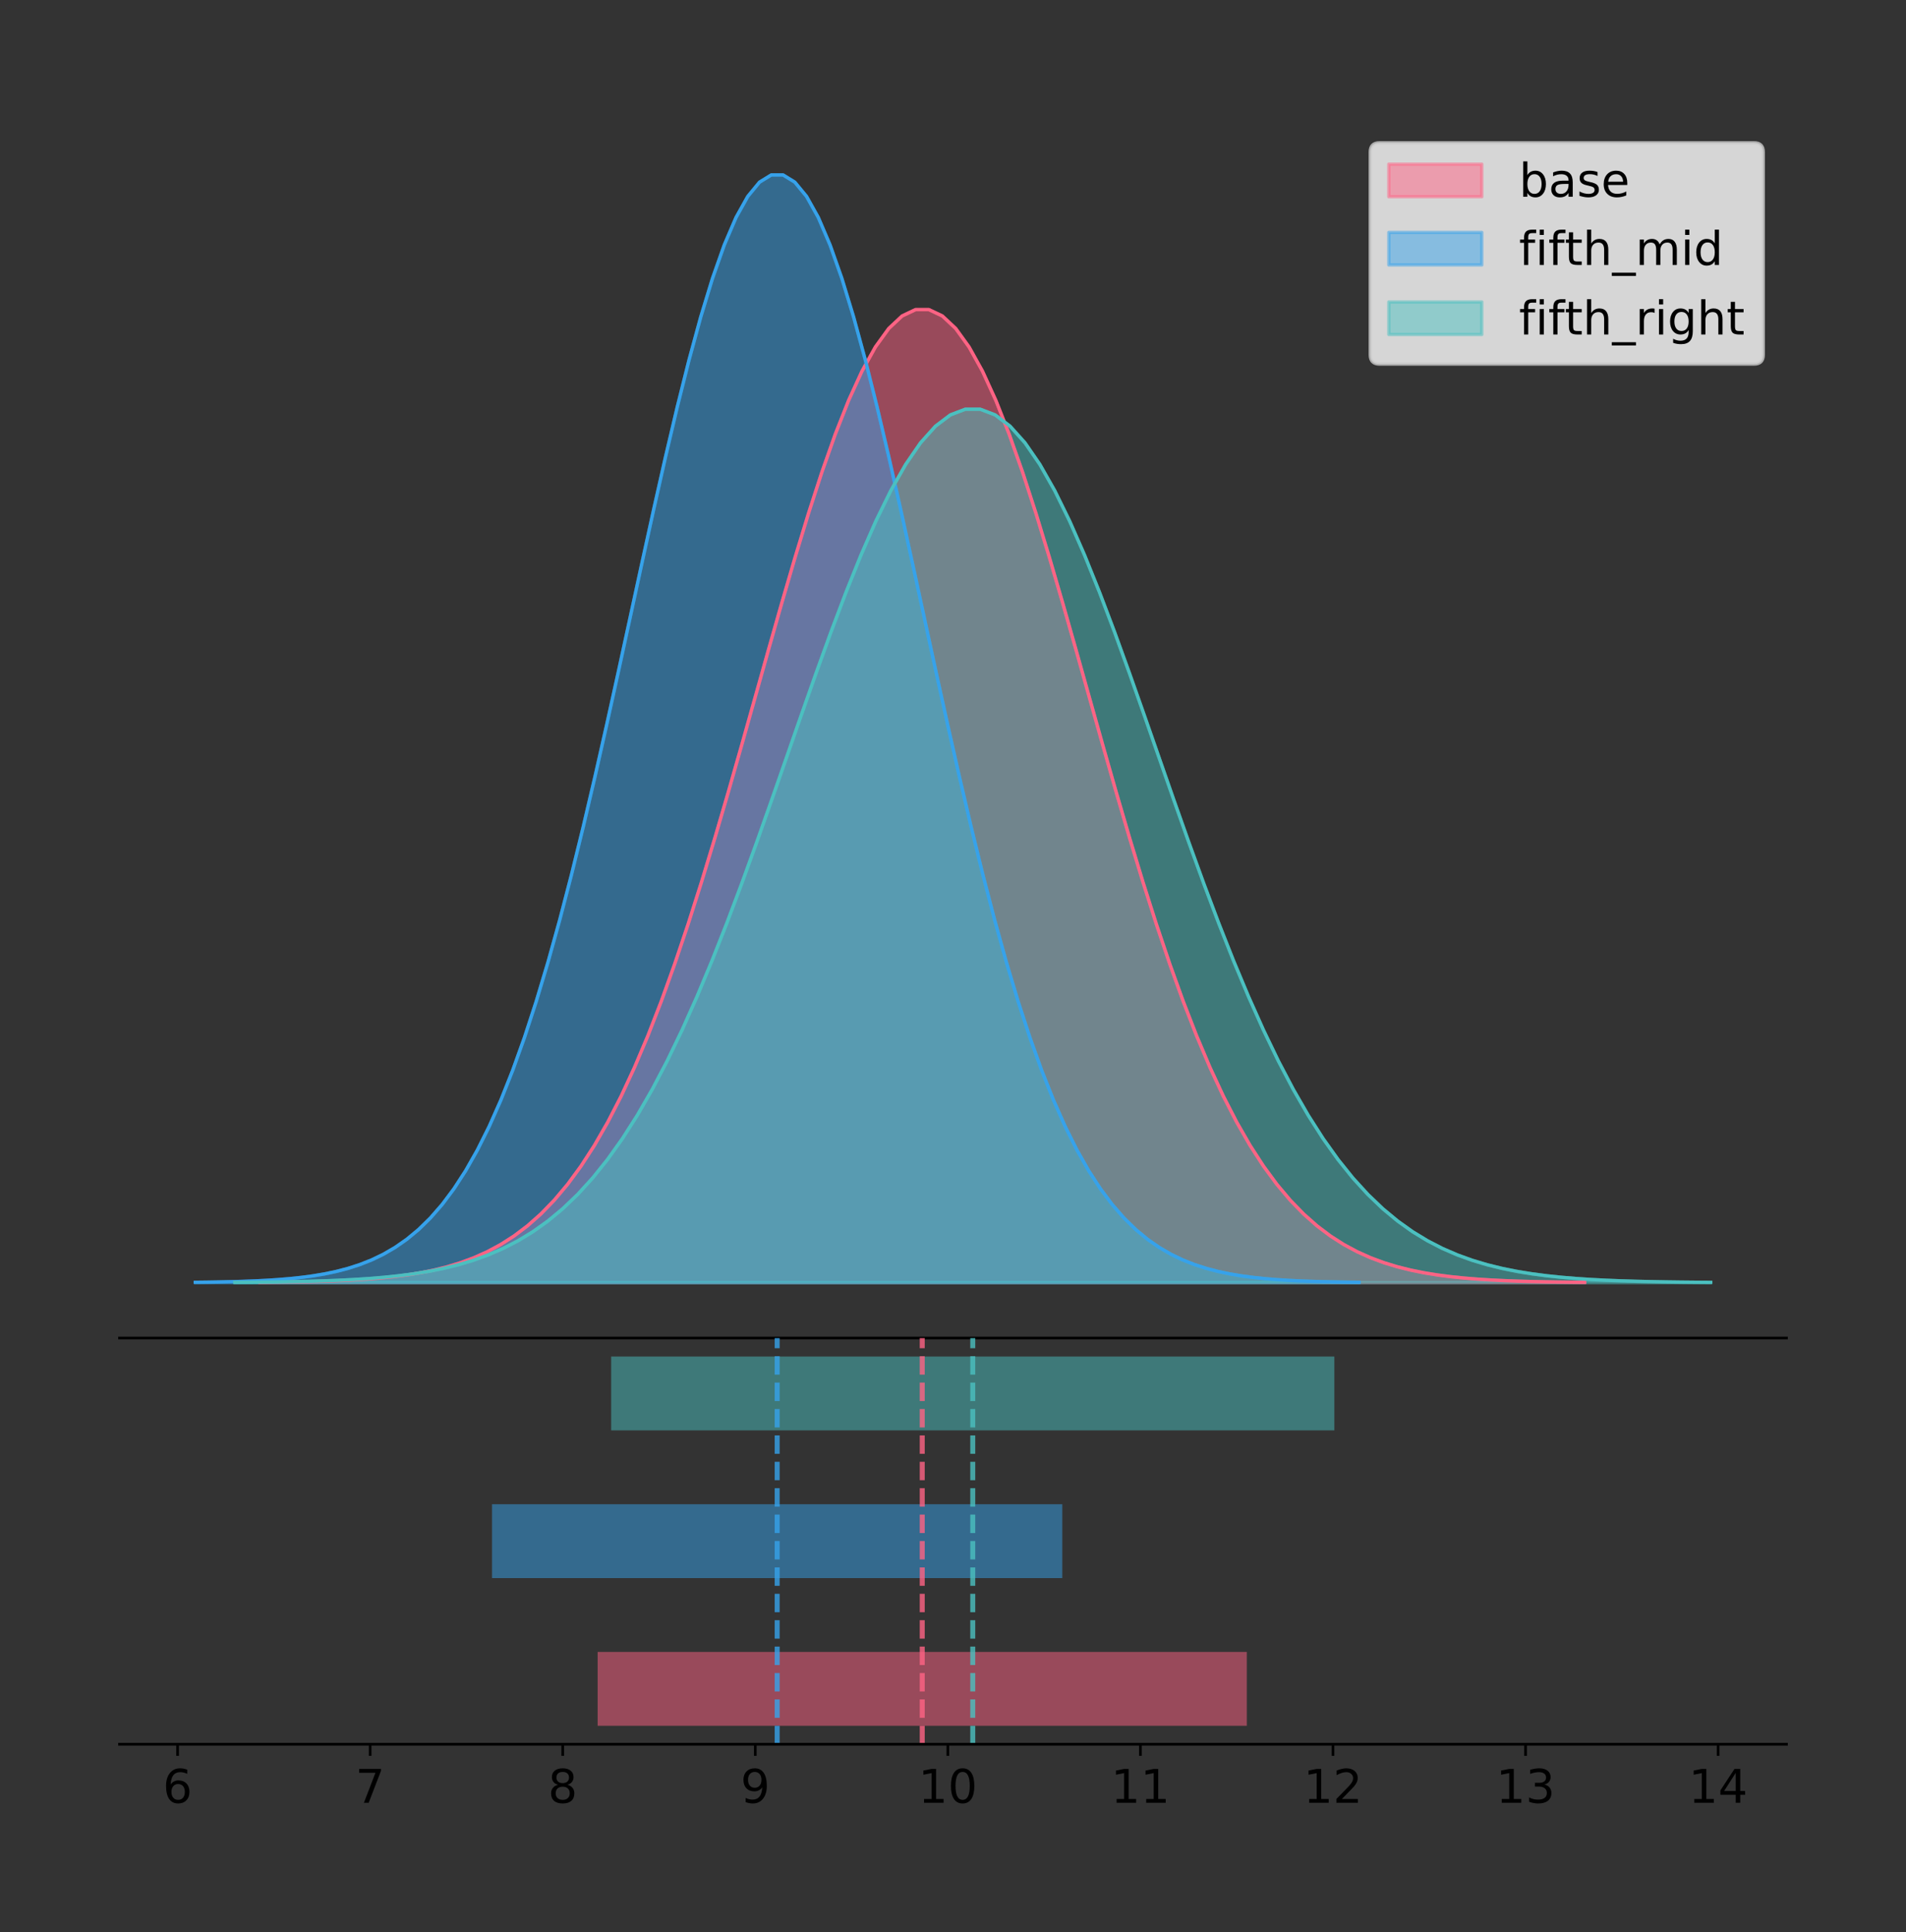 <?xml version="1.0" encoding="utf-8" standalone="no"?>
<!DOCTYPE svg PUBLIC "-//W3C//DTD SVG 1.1//EN"
  "http://www.w3.org/Graphics/SVG/1.1/DTD/svg11.dtd">
<!-- Created with matplotlib (https://matplotlib.org/) -->
<svg height="581.789pt" version="1.1" viewBox="0 0 574.2 581.789" width="574.2pt" xmlns="http://www.w3.org/2000/svg" xmlns:xlink="http://www.w3.org/1999/xlink">
 <rect x="0" y="0" width="574.2" height="581.789" fill="#333333" stroke="none"/>
 <defs>
  <style type="text/css">
*{stroke-linecap:butt;stroke-linejoin:round;}
  </style>
 </defs>
 <g id="figure_1">
  <g id="patch_1">
   <path d="M 0 581.789 
L 574.2 581.789 
L 574.2 0 
L 0 0 
z
" style="fill:none;"/>
  </g>
  <g id="axes_1">
   <g id="patch_2">
    <path d="M 36 402.93 
L 538.2 402.93 
L 538.2 36 
L 36 36 
z
" style="fill:none;"/>
   </g>
   <g id="PolyCollection_1">
    <defs>
     <path d="M 78.267 -195.538 
L 78.267 -195.636 
L 82.298 -195.673 
L 86.33 -195.723 
L 90.361 -195.79 
L 94.393 -195.878 
L 98.424 -195.994 
L 102.456 -196.146 
L 106.488 -196.344 
L 110.519 -196.598 
L 114.551 -196.923 
L 118.582 -197.336 
L 122.614 -197.858 
L 126.645 -198.511 
L 130.677 -199.324 
L 134.709 -200.327 
L 138.74 -201.557 
L 142.772 -203.053 
L 146.803 -204.86 
L 150.835 -207.027 
L 154.867 -209.605 
L 158.898 -212.649 
L 162.93 -216.216 
L 166.961 -220.365 
L 170.993 -225.151 
L 175.024 -230.631 
L 179.056 -236.854 
L 183.088 -243.864 
L 187.119 -251.696 
L 191.151 -260.371 
L 195.182 -269.9 
L 199.214 -280.275 
L 203.245 -291.468 
L 207.277 -303.433 
L 211.309 -316.1 
L 215.34 -329.378 
L 219.372 -343.151 
L 223.403 -357.282 
L 227.435 -371.612 
L 231.467 -385.964 
L 235.498 -400.145 
L 239.53 -413.952 
L 243.561 -427.172 
L 247.593 -439.594 
L 251.624 -451.009 
L 255.656 -461.217 
L 259.688 -470.035 
L 263.719 -477.299 
L 267.751 -482.873 
L 271.782 -486.65 
L 275.814 -488.557 
L 279.845 -488.557 
L 283.877 -486.65 
L 287.909 -482.873 
L 291.94 -477.299 
L 295.972 -470.035 
L 300.003 -461.217 
L 304.035 -451.009 
L 308.067 -439.594 
L 312.098 -427.172 
L 316.13 -413.952 
L 320.161 -400.145 
L 324.193 -385.964 
L 328.224 -371.612 
L 332.256 -357.282 
L 336.288 -343.151 
L 340.319 -329.378 
L 344.351 -316.1 
L 348.382 -303.433 
L 352.414 -291.468 
L 356.445 -280.275 
L 360.477 -269.9 
L 364.509 -260.371 
L 368.54 -251.696 
L 372.572 -243.864 
L 376.603 -236.854 
L 380.635 -230.631 
L 384.667 -225.151 
L 388.698 -220.365 
L 392.73 -216.216 
L 396.761 -212.649 
L 400.793 -209.605 
L 404.824 -207.027 
L 408.856 -204.86 
L 412.888 -203.053 
L 416.919 -201.557 
L 420.951 -200.327 
L 424.982 -199.324 
L 429.014 -198.511 
L 433.045 -197.858 
L 437.077 -197.336 
L 441.109 -196.923 
L 445.14 -196.598 
L 449.172 -196.344 
L 453.203 -196.146 
L 457.235 -195.994 
L 461.267 -195.878 
L 465.298 -195.79 
L 469.33 -195.723 
L 473.361 -195.673 
L 477.393 -195.636 
L 477.393 -195.538 
L 477.393 -195.538 
L 473.361 -195.538 
L 469.33 -195.538 
L 465.298 -195.538 
L 461.267 -195.538 
L 457.235 -195.538 
L 453.203 -195.538 
L 449.172 -195.538 
L 445.14 -195.538 
L 441.109 -195.538 
L 437.077 -195.538 
L 433.045 -195.538 
L 429.014 -195.538 
L 424.982 -195.538 
L 420.951 -195.538 
L 416.919 -195.538 
L 412.888 -195.538 
L 408.856 -195.538 
L 404.824 -195.538 
L 400.793 -195.538 
L 396.761 -195.538 
L 392.73 -195.538 
L 388.698 -195.538 
L 384.667 -195.538 
L 380.635 -195.538 
L 376.603 -195.538 
L 372.572 -195.538 
L 368.54 -195.538 
L 364.509 -195.538 
L 360.477 -195.538 
L 356.445 -195.538 
L 352.414 -195.538 
L 348.382 -195.538 
L 344.351 -195.538 
L 340.319 -195.538 
L 336.288 -195.538 
L 332.256 -195.538 
L 328.224 -195.538 
L 324.193 -195.538 
L 320.161 -195.538 
L 316.13 -195.538 
L 312.098 -195.538 
L 308.067 -195.538 
L 304.035 -195.538 
L 300.003 -195.538 
L 295.972 -195.538 
L 291.94 -195.538 
L 287.909 -195.538 
L 283.877 -195.538 
L 279.845 -195.538 
L 275.814 -195.538 
L 271.782 -195.538 
L 267.751 -195.538 
L 263.719 -195.538 
L 259.688 -195.538 
L 255.656 -195.538 
L 251.624 -195.538 
L 247.593 -195.538 
L 243.561 -195.538 
L 239.53 -195.538 
L 235.498 -195.538 
L 231.467 -195.538 
L 227.435 -195.538 
L 223.403 -195.538 
L 219.372 -195.538 
L 215.34 -195.538 
L 211.309 -195.538 
L 207.277 -195.538 
L 203.245 -195.538 
L 199.214 -195.538 
L 195.182 -195.538 
L 191.151 -195.538 
L 187.119 -195.538 
L 183.088 -195.538 
L 179.056 -195.538 
L 175.024 -195.538 
L 170.993 -195.538 
L 166.961 -195.538 
L 162.93 -195.538 
L 158.898 -195.538 
L 154.867 -195.538 
L 150.835 -195.538 
L 146.803 -195.538 
L 142.772 -195.538 
L 138.74 -195.538 
L 134.709 -195.538 
L 130.677 -195.538 
L 126.645 -195.538 
L 122.614 -195.538 
L 118.582 -195.538 
L 114.551 -195.538 
L 110.519 -195.538 
L 106.488 -195.538 
L 102.456 -195.538 
L 98.424 -195.538 
L 94.393 -195.538 
L 90.361 -195.538 
L 86.33 -195.538 
L 82.298 -195.538 
L 78.267 -195.538 
z
" id="ma8770bd5bf" style="stroke:#ff6384;stroke-opacity:0.5;"/>
    </defs>
    <g clip-path="url(#pe0ed59fdf3)">
     <use style="fill:#ff6384;fill-opacity:0.5;stroke:#ff6384;stroke-opacity:0.5;" x="0" xlink:href="#ma8770bd5bf" y="581.789"/>
    </g>
   </g>
   <g id="PolyCollection_2">
    <defs>
     <path d="M 58.827 -195.538 
L 58.827 -195.65 
L 62.369 -195.692 
L 65.91 -195.749 
L 69.452 -195.825 
L 72.993 -195.925 
L 76.535 -196.058 
L 80.076 -196.23 
L 83.617 -196.455 
L 87.159 -196.744 
L 90.7 -197.115 
L 94.242 -197.585 
L 97.783 -198.179 
L 101.325 -198.923 
L 104.866 -199.848 
L 108.408 -200.99 
L 111.949 -202.39 
L 115.49 -204.093 
L 119.032 -206.151 
L 122.573 -208.617 
L 126.115 -211.552 
L 129.656 -215.017 
L 133.198 -219.078 
L 136.739 -223.801 
L 140.281 -229.25 
L 143.822 -235.488 
L 147.363 -242.572 
L 150.905 -250.552 
L 154.446 -259.468 
L 157.988 -269.344 
L 161.529 -280.192 
L 165.071 -292.002 
L 168.612 -304.744 
L 172.154 -318.365 
L 175.695 -332.786 
L 179.236 -347.901 
L 182.778 -363.58 
L 186.319 -379.667 
L 189.861 -395.98 
L 193.402 -412.318 
L 196.944 -428.462 
L 200.485 -444.18 
L 204.027 -459.23 
L 207.568 -473.372 
L 211.109 -486.366 
L 214.651 -497.987 
L 218.192 -508.025 
L 221.734 -516.294 
L 225.275 -522.64 
L 228.817 -526.94 
L 232.358 -529.111 
L 235.9 -529.111 
L 239.441 -526.94 
L 242.982 -522.64 
L 246.524 -516.294 
L 250.065 -508.025 
L 253.607 -497.987 
L 257.148 -486.366 
L 260.69 -473.372 
L 264.231 -459.23 
L 267.773 -444.18 
L 271.314 -428.462 
L 274.855 -412.318 
L 278.397 -395.98 
L 281.938 -379.667 
L 285.48 -363.58 
L 289.021 -347.901 
L 292.563 -332.786 
L 296.104 -318.365 
L 299.646 -304.744 
L 303.187 -292.002 
L 306.728 -280.192 
L 310.27 -269.344 
L 313.811 -259.468 
L 317.353 -250.552 
L 320.894 -242.572 
L 324.436 -235.488 
L 327.977 -229.25 
L 331.519 -223.801 
L 335.06 -219.078 
L 338.602 -215.017 
L 342.143 -211.552 
L 345.684 -208.617 
L 349.226 -206.151 
L 352.767 -204.093 
L 356.309 -202.39 
L 359.85 -200.99 
L 363.392 -199.848 
L 366.933 -198.923 
L 370.475 -198.179 
L 374.016 -197.585 
L 377.557 -197.115 
L 381.099 -196.744 
L 384.64 -196.455 
L 388.182 -196.23 
L 391.723 -196.058 
L 395.265 -195.925 
L 398.806 -195.825 
L 402.348 -195.749 
L 405.889 -195.692 
L 409.43 -195.65 
L 409.43 -195.538 
L 409.43 -195.538 
L 405.889 -195.538 
L 402.348 -195.538 
L 398.806 -195.538 
L 395.265 -195.538 
L 391.723 -195.538 
L 388.182 -195.538 
L 384.64 -195.538 
L 381.099 -195.538 
L 377.557 -195.538 
L 374.016 -195.538 
L 370.475 -195.538 
L 366.933 -195.538 
L 363.392 -195.538 
L 359.85 -195.538 
L 356.309 -195.538 
L 352.767 -195.538 
L 349.226 -195.538 
L 345.684 -195.538 
L 342.143 -195.538 
L 338.602 -195.538 
L 335.06 -195.538 
L 331.519 -195.538 
L 327.977 -195.538 
L 324.436 -195.538 
L 320.894 -195.538 
L 317.353 -195.538 
L 313.811 -195.538 
L 310.27 -195.538 
L 306.728 -195.538 
L 303.187 -195.538 
L 299.646 -195.538 
L 296.104 -195.538 
L 292.563 -195.538 
L 289.021 -195.538 
L 285.48 -195.538 
L 281.938 -195.538 
L 278.397 -195.538 
L 274.855 -195.538 
L 271.314 -195.538 
L 267.773 -195.538 
L 264.231 -195.538 
L 260.69 -195.538 
L 257.148 -195.538 
L 253.607 -195.538 
L 250.065 -195.538 
L 246.524 -195.538 
L 242.982 -195.538 
L 239.441 -195.538 
L 235.9 -195.538 
L 232.358 -195.538 
L 228.817 -195.538 
L 225.275 -195.538 
L 221.734 -195.538 
L 218.192 -195.538 
L 214.651 -195.538 
L 211.109 -195.538 
L 207.568 -195.538 
L 204.027 -195.538 
L 200.485 -195.538 
L 196.944 -195.538 
L 193.402 -195.538 
L 189.861 -195.538 
L 186.319 -195.538 
L 182.778 -195.538 
L 179.236 -195.538 
L 175.695 -195.538 
L 172.154 -195.538 
L 168.612 -195.538 
L 165.071 -195.538 
L 161.529 -195.538 
L 157.988 -195.538 
L 154.446 -195.538 
L 150.905 -195.538 
L 147.363 -195.538 
L 143.822 -195.538 
L 140.281 -195.538 
L 136.739 -195.538 
L 133.198 -195.538 
L 129.656 -195.538 
L 126.115 -195.538 
L 122.573 -195.538 
L 119.032 -195.538 
L 115.49 -195.538 
L 111.949 -195.538 
L 108.408 -195.538 
L 104.866 -195.538 
L 101.325 -195.538 
L 97.783 -195.538 
L 94.242 -195.538 
L 90.7 -195.538 
L 87.159 -195.538 
L 83.617 -195.538 
L 80.076 -195.538 
L 76.535 -195.538 
L 72.993 -195.538 
L 69.452 -195.538 
L 65.91 -195.538 
L 62.369 -195.538 
L 58.827 -195.538 
z
" id="m919668b9e2" style="stroke:#36a2eb;stroke-opacity:0.5;"/>
    </defs>
    <g clip-path="url(#pe0ed59fdf3)">
     <use style="fill:#36a2eb;fill-opacity:0.5;stroke:#36a2eb;stroke-opacity:0.5;" x="0" xlink:href="#m919668b9e2" y="581.789"/>
    </g>
   </g>
   <g id="PolyCollection_3">
    <defs>
     <path d="M 70.732 -195.538 
L 70.732 -195.626 
L 75.223 -195.66 
L 79.714 -195.704 
L 84.206 -195.764 
L 88.697 -195.843 
L 93.188 -195.948 
L 97.68 -196.084 
L 102.171 -196.261 
L 106.662 -196.489 
L 111.154 -196.781 
L 115.645 -197.152 
L 120.136 -197.62 
L 124.628 -198.207 
L 129.119 -198.936 
L 133.61 -199.837 
L 138.102 -200.941 
L 142.593 -202.284 
L 147.084 -203.906 
L 151.575 -205.851 
L 156.067 -208.165 
L 160.558 -210.897 
L 165.049 -214.1 
L 169.541 -217.823 
L 174.032 -222.12 
L 178.523 -227.039 
L 183.015 -232.625 
L 187.506 -238.917 
L 191.997 -245.947 
L 196.489 -253.735 
L 200.98 -262.288 
L 205.471 -271.601 
L 209.963 -281.648 
L 214.454 -292.388 
L 218.945 -303.759 
L 223.437 -315.678 
L 227.928 -328.041 
L 232.419 -340.725 
L 236.911 -353.588 
L 241.402 -366.471 
L 245.893 -379.201 
L 250.385 -391.594 
L 254.876 -403.462 
L 259.367 -414.612 
L 263.859 -424.858 
L 268.35 -434.021 
L 272.841 -441.936 
L 277.333 -448.457 
L 281.824 -453.46 
L 286.315 -456.851 
L 290.807 -458.563 
L 295.298 -458.563 
L 299.789 -456.851 
L 304.281 -453.46 
L 308.772 -448.457 
L 313.263 -441.936 
L 317.754 -434.021 
L 322.246 -424.858 
L 326.737 -414.612 
L 331.228 -403.462 
L 335.72 -391.594 
L 340.211 -379.201 
L 344.702 -366.471 
L 349.194 -353.588 
L 353.685 -340.725 
L 358.176 -328.041 
L 362.668 -315.678 
L 367.159 -303.759 
L 371.65 -292.388 
L 376.142 -281.648 
L 380.633 -271.601 
L 385.124 -262.288 
L 389.616 -253.735 
L 394.107 -245.947 
L 398.598 -238.917 
L 403.09 -232.625 
L 407.581 -227.039 
L 412.072 -222.12 
L 416.564 -217.823 
L 421.055 -214.1 
L 425.546 -210.897 
L 430.038 -208.165 
L 434.529 -205.851 
L 439.02 -203.906 
L 443.512 -202.284 
L 448.003 -200.941 
L 452.494 -199.837 
L 456.986 -198.936 
L 461.477 -198.207 
L 465.968 -197.62 
L 470.459 -197.152 
L 474.951 -196.781 
L 479.442 -196.489 
L 483.933 -196.261 
L 488.425 -196.084 
L 492.916 -195.948 
L 497.407 -195.843 
L 501.899 -195.764 
L 506.39 -195.704 
L 510.881 -195.66 
L 515.373 -195.626 
L 515.373 -195.538 
L 515.373 -195.538 
L 510.881 -195.538 
L 506.39 -195.538 
L 501.899 -195.538 
L 497.407 -195.538 
L 492.916 -195.538 
L 488.425 -195.538 
L 483.933 -195.538 
L 479.442 -195.538 
L 474.951 -195.538 
L 470.459 -195.538 
L 465.968 -195.538 
L 461.477 -195.538 
L 456.986 -195.538 
L 452.494 -195.538 
L 448.003 -195.538 
L 443.512 -195.538 
L 439.02 -195.538 
L 434.529 -195.538 
L 430.038 -195.538 
L 425.546 -195.538 
L 421.055 -195.538 
L 416.564 -195.538 
L 412.072 -195.538 
L 407.581 -195.538 
L 403.09 -195.538 
L 398.598 -195.538 
L 394.107 -195.538 
L 389.616 -195.538 
L 385.124 -195.538 
L 380.633 -195.538 
L 376.142 -195.538 
L 371.65 -195.538 
L 367.159 -195.538 
L 362.668 -195.538 
L 358.176 -195.538 
L 353.685 -195.538 
L 349.194 -195.538 
L 344.702 -195.538 
L 340.211 -195.538 
L 335.72 -195.538 
L 331.228 -195.538 
L 326.737 -195.538 
L 322.246 -195.538 
L 317.754 -195.538 
L 313.263 -195.538 
L 308.772 -195.538 
L 304.281 -195.538 
L 299.789 -195.538 
L 295.298 -195.538 
L 290.807 -195.538 
L 286.315 -195.538 
L 281.824 -195.538 
L 277.333 -195.538 
L 272.841 -195.538 
L 268.35 -195.538 
L 263.859 -195.538 
L 259.367 -195.538 
L 254.876 -195.538 
L 250.385 -195.538 
L 245.893 -195.538 
L 241.402 -195.538 
L 236.911 -195.538 
L 232.419 -195.538 
L 227.928 -195.538 
L 223.437 -195.538 
L 218.945 -195.538 
L 214.454 -195.538 
L 209.963 -195.538 
L 205.471 -195.538 
L 200.98 -195.538 
L 196.489 -195.538 
L 191.997 -195.538 
L 187.506 -195.538 
L 183.015 -195.538 
L 178.523 -195.538 
L 174.032 -195.538 
L 169.541 -195.538 
L 165.049 -195.538 
L 160.558 -195.538 
L 156.067 -195.538 
L 151.575 -195.538 
L 147.084 -195.538 
L 142.593 -195.538 
L 138.102 -195.538 
L 133.61 -195.538 
L 129.119 -195.538 
L 124.628 -195.538 
L 120.136 -195.538 
L 115.645 -195.538 
L 111.154 -195.538 
L 106.662 -195.538 
L 102.171 -195.538 
L 97.68 -195.538 
L 93.188 -195.538 
L 88.697 -195.538 
L 84.206 -195.538 
L 79.714 -195.538 
L 75.223 -195.538 
L 70.732 -195.538 
z
" id="m4f52a2ada3" style="stroke:#4bc0c0;stroke-opacity:0.5;"/>
    </defs>
    <g clip-path="url(#pe0ed59fdf3)">
     <use style="fill:#4bc0c0;fill-opacity:0.5;stroke:#4bc0c0;stroke-opacity:0.5;" x="0" xlink:href="#m4f52a2ada3" y="581.789"/>
    </g>
   </g>
   <g id="line2d_1">
    <path clip-path="url(#pe0ed59fdf3)" d="M 78.267 386.153 
L 82.298 386.116 
L 86.33 386.066 
L 90.361 385.999 
L 94.393 385.911 
L 98.424 385.795 
L 102.456 385.643 
L 106.488 385.446 
L 110.519 385.192 
L 114.551 384.866 
L 118.582 384.453 
L 122.614 383.931 
L 126.645 383.278 
L 130.677 382.465 
L 134.709 381.462 
L 138.74 380.232 
L 142.772 378.736 
L 146.803 376.929 
L 150.835 374.762 
L 154.867 372.185 
L 158.898 369.141 
L 162.93 365.573 
L 166.961 361.425 
L 170.993 356.638 
L 175.024 351.158 
L 179.056 344.935 
L 183.088 337.925 
L 187.119 330.094 
L 191.151 321.418 
L 195.182 311.889 
L 199.214 301.515 
L 203.245 290.322 
L 207.277 278.357 
L 211.309 265.689 
L 215.34 252.411 
L 219.372 238.638 
L 223.403 224.508 
L 227.435 210.178 
L 231.467 195.826 
L 235.498 181.644 
L 239.53 167.838 
L 243.561 154.617 
L 247.593 142.195 
L 251.624 130.78 
L 255.656 120.572 
L 259.688 111.755 
L 263.719 104.491 
L 267.751 98.917 
L 271.782 95.139 
L 275.814 93.232 
L 279.845 93.232 
L 283.877 95.139 
L 287.909 98.917 
L 291.94 104.491 
L 295.972 111.755 
L 300.003 120.572 
L 304.035 130.78 
L 308.067 142.195 
L 312.098 154.617 
L 316.13 167.838 
L 320.161 181.644 
L 324.193 195.826 
L 328.224 210.178 
L 332.256 224.508 
L 336.288 238.638 
L 340.319 252.411 
L 344.351 265.689 
L 348.382 278.357 
L 352.414 290.322 
L 356.445 301.515 
L 360.477 311.889 
L 364.509 321.418 
L 368.54 330.094 
L 372.572 337.925 
L 376.603 344.935 
L 380.635 351.158 
L 384.667 356.638 
L 388.698 361.425 
L 392.73 365.573 
L 396.761 369.141 
L 400.793 372.185 
L 404.824 374.762 
L 408.856 376.929 
L 412.888 378.736 
L 416.919 380.232 
L 420.951 381.462 
L 424.982 382.465 
L 429.014 383.278 
L 433.045 383.931 
L 437.077 384.453 
L 441.109 384.866 
L 445.14 385.192 
L 449.172 385.446 
L 453.203 385.643 
L 457.235 385.795 
L 461.267 385.911 
L 465.298 385.999 
L 469.33 386.066 
L 473.361 386.116 
L 477.393 386.153 
" style="fill:none;stroke:#ff6384;stroke-linecap:square;"/>
   </g>
   <g id="line2d_2">
    <path clip-path="url(#pe0ed59fdf3)" d="M 58.827 386.139 
L 62.369 386.097 
L 65.91 386.04 
L 69.452 385.965 
L 72.993 385.864 
L 76.535 385.732 
L 80.076 385.559 
L 83.617 385.334 
L 87.159 385.045 
L 90.7 384.675 
L 94.242 384.204 
L 97.783 383.61 
L 101.325 382.867 
L 104.866 381.941 
L 108.408 380.799 
L 111.949 379.399 
L 115.49 377.696 
L 119.032 375.639 
L 122.573 373.172 
L 126.115 370.238 
L 129.656 366.772 
L 133.198 362.711 
L 136.739 357.989 
L 140.281 352.539 
L 143.822 346.301 
L 147.363 339.217 
L 150.905 331.237 
L 154.446 322.322 
L 157.988 312.445 
L 161.529 301.597 
L 165.071 289.787 
L 168.612 277.045 
L 172.154 263.424 
L 175.695 249.004 
L 179.236 233.888 
L 182.778 218.209 
L 186.319 202.123 
L 189.861 185.809 
L 193.402 169.471 
L 196.944 153.327 
L 200.485 137.61 
L 204.027 122.559 
L 207.568 108.418 
L 211.109 95.423 
L 214.651 83.803 
L 218.192 73.765 
L 221.734 65.495 
L 225.275 59.15 
L 228.817 54.85 
L 232.358 52.679 
L 235.9 52.679 
L 239.441 54.85 
L 242.982 59.15 
L 246.524 65.495 
L 250.065 73.765 
L 253.607 83.803 
L 257.148 95.423 
L 260.69 108.418 
L 264.231 122.559 
L 267.773 137.61 
L 271.314 153.327 
L 274.855 169.471 
L 278.397 185.809 
L 281.938 202.123 
L 285.48 218.209 
L 289.021 233.888 
L 292.563 249.004 
L 296.104 263.424 
L 299.646 277.045 
L 303.187 289.787 
L 306.728 301.597 
L 310.27 312.445 
L 313.811 322.322 
L 317.353 331.237 
L 320.894 339.217 
L 324.436 346.301 
L 327.977 352.539 
L 331.519 357.989 
L 335.06 362.711 
L 338.602 366.772 
L 342.143 370.238 
L 345.684 373.172 
L 349.226 375.639 
L 352.767 377.696 
L 356.309 379.399 
L 359.85 380.799 
L 363.392 381.941 
L 366.933 382.867 
L 370.475 383.61 
L 374.016 384.204 
L 377.557 384.675 
L 381.099 385.045 
L 384.64 385.334 
L 388.182 385.559 
L 391.723 385.732 
L 395.265 385.864 
L 398.806 385.965 
L 402.348 386.04 
L 405.889 386.097 
L 409.43 386.139 
" style="fill:none;stroke:#36a2eb;stroke-linecap:square;"/>
   </g>
   <g id="line2d_3">
    <path clip-path="url(#pe0ed59fdf3)" d="M 70.732 386.163 
L 75.223 386.13 
L 79.714 386.085 
L 84.206 386.025 
L 88.697 385.946 
L 93.188 385.842 
L 97.68 385.705 
L 102.171 385.528 
L 106.662 385.3 
L 111.154 385.008 
L 115.645 384.637 
L 120.136 384.169 
L 124.628 383.582 
L 129.119 382.853 
L 133.61 381.952 
L 138.102 380.848 
L 142.593 379.505 
L 147.084 377.883 
L 151.575 375.938 
L 156.067 373.625 
L 160.558 370.892 
L 165.049 367.69 
L 169.541 363.966 
L 174.032 359.669 
L 178.523 354.75 
L 183.015 349.164 
L 187.506 342.872 
L 191.997 335.842 
L 196.489 328.055 
L 200.98 319.501 
L 205.471 310.189 
L 209.963 300.141 
L 214.454 289.401 
L 218.945 278.03 
L 223.437 266.112 
L 227.928 253.749 
L 232.419 241.064 
L 236.911 228.201 
L 241.402 215.318 
L 245.893 202.589 
L 250.385 190.195 
L 254.876 178.328 
L 259.367 167.177 
L 263.859 156.931 
L 268.35 147.768 
L 272.841 139.853 
L 277.333 133.332 
L 281.824 128.329 
L 286.315 124.938 
L 290.807 123.227 
L 295.298 123.227 
L 299.789 124.938 
L 304.281 128.329 
L 308.772 133.332 
L 313.263 139.853 
L 317.754 147.768 
L 322.246 156.931 
L 326.737 167.177 
L 331.228 178.328 
L 335.72 190.195 
L 340.211 202.589 
L 344.702 215.318 
L 349.194 228.201 
L 353.685 241.064 
L 358.176 253.749 
L 362.668 266.112 
L 367.159 278.03 
L 371.65 289.401 
L 376.142 300.141 
L 380.633 310.189 
L 385.124 319.501 
L 389.616 328.055 
L 394.107 335.842 
L 398.598 342.872 
L 403.09 349.164 
L 407.581 354.75 
L 412.072 359.669 
L 416.564 363.966 
L 421.055 367.69 
L 425.546 370.892 
L 430.038 373.625 
L 434.529 375.938 
L 439.02 377.883 
L 443.512 379.505 
L 448.003 380.848 
L 452.494 381.952 
L 456.986 382.853 
L 461.477 383.582 
L 465.968 384.169 
L 470.459 384.637 
L 474.951 385.008 
L 479.442 385.3 
L 483.933 385.528 
L 488.425 385.705 
L 492.916 385.842 
L 497.407 385.946 
L 501.899 386.025 
L 506.39 386.085 
L 510.881 386.13 
L 515.373 386.163 
" style="fill:none;stroke:#4bc0c0;stroke-linecap:square;"/>
   </g>
   <g id="patch_3">
    <path d="M 36 402.93 
L 538.2 402.93 
" style="fill:none;stroke:#000000;stroke-linecap:square;stroke-linejoin:miter;stroke-width:0.8;"/>
   </g>
   <g id="legend_1">
    <g id="patch_4">
     <path d="M 415.602 109.627 
L 528.4 109.627 
Q 531.2 109.627 531.2 106.827 
L 531.2 45.8 
Q 531.2 43 528.4 43 
L 415.602 43 
Q 412.802 43 412.802 45.8 
L 412.802 106.827 
Q 412.802 109.627 415.602 109.627 
z
" style="fill:#ffffff;opacity:0.8;stroke:#cccccc;stroke-linejoin:miter;"/>
    </g>
    <g id="patch_5">
     <path d="M 418.402 59.238 
L 446.402 59.238 
L 446.402 49.438 
L 418.402 49.438 
z
" style="fill:#ff6384;opacity:0.5;stroke:#ff6384;stroke-linejoin:miter;"/>
    </g>
    <g id="text_1">
     <!-- base -->
     <defs>
      <path d="M 48.688 27.297 
Q 48.688 37.203 44.609 42.844 
Q 40.531 48.484 33.406 48.484 
Q 26.266 48.484 22.188 42.844 
Q 18.109 37.203 18.109 27.297 
Q 18.109 17.391 22.188 11.75 
Q 26.266 6.109 33.406 6.109 
Q 40.531 6.109 44.609 11.75 
Q 48.688 17.391 48.688 27.297 
z
M 18.109 46.391 
Q 20.953 51.266 25.266 53.625 
Q 29.594 56 35.594 56 
Q 45.562 56 51.781 48.094 
Q 58.016 40.188 58.016 27.297 
Q 58.016 14.406 51.781 6.484 
Q 45.562 -1.422 35.594 -1.422 
Q 29.594 -1.422 25.266 0.953 
Q 20.953 3.328 18.109 8.203 
L 18.109 0 
L 9.078 0 
L 9.078 75.984 
L 18.109 75.984 
z
" id="DejaVuSans-98"/>
      <path d="M 34.281 27.484 
Q 23.391 27.484 19.188 25 
Q 14.984 22.516 14.984 16.5 
Q 14.984 11.719 18.141 8.906 
Q 21.297 6.109 26.703 6.109 
Q 34.188 6.109 38.703 11.406 
Q 43.219 16.703 43.219 25.484 
L 43.219 27.484 
z
M 52.203 31.203 
L 52.203 0 
L 43.219 0 
L 43.219 8.297 
Q 40.141 3.328 35.547 0.953 
Q 30.953 -1.422 24.312 -1.422 
Q 15.922 -1.422 10.953 3.297 
Q 6 8.016 6 15.922 
Q 6 25.141 12.172 29.828 
Q 18.359 34.516 30.609 34.516 
L 43.219 34.516 
L 43.219 35.406 
Q 43.219 41.609 39.141 45 
Q 35.062 48.391 27.688 48.391 
Q 23 48.391 18.547 47.266 
Q 14.109 46.141 10.016 43.891 
L 10.016 52.203 
Q 14.938 54.109 19.578 55.047 
Q 24.219 56 28.609 56 
Q 40.484 56 46.344 49.844 
Q 52.203 43.703 52.203 31.203 
z
" id="DejaVuSans-97"/>
      <path d="M 44.281 53.078 
L 44.281 44.578 
Q 40.484 46.531 36.375 47.5 
Q 32.281 48.484 27.875 48.484 
Q 21.188 48.484 17.844 46.438 
Q 14.5 44.391 14.5 40.281 
Q 14.5 37.156 16.891 35.375 
Q 19.281 33.594 26.516 31.984 
L 29.594 31.297 
Q 39.156 29.25 43.188 25.516 
Q 47.219 21.781 47.219 15.094 
Q 47.219 7.469 41.188 3.016 
Q 35.156 -1.422 24.609 -1.422 
Q 20.219 -1.422 15.453 -0.562 
Q 10.688 0.297 5.422 2 
L 5.422 11.281 
Q 10.406 8.688 15.234 7.391 
Q 20.062 6.109 24.812 6.109 
Q 31.156 6.109 34.562 8.281 
Q 37.984 10.453 37.984 14.406 
Q 37.984 18.062 35.516 20.016 
Q 33.062 21.969 24.703 23.781 
L 21.578 24.516 
Q 13.234 26.266 9.516 29.906 
Q 5.812 33.547 5.812 39.891 
Q 5.812 47.609 11.281 51.797 
Q 16.75 56 26.812 56 
Q 31.781 56 36.172 55.266 
Q 40.578 54.547 44.281 53.078 
z
" id="DejaVuSans-115"/>
      <path d="M 56.203 29.594 
L 56.203 25.203 
L 14.891 25.203 
Q 15.484 15.922 20.484 11.062 
Q 25.484 6.203 34.422 6.203 
Q 39.594 6.203 44.453 7.469 
Q 49.312 8.734 54.109 11.281 
L 54.109 2.781 
Q 49.266 0.734 44.188 -0.344 
Q 39.109 -1.422 33.891 -1.422 
Q 20.797 -1.422 13.156 6.188 
Q 5.516 13.812 5.516 26.812 
Q 5.516 40.234 12.766 48.109 
Q 20.016 56 32.328 56 
Q 43.359 56 49.781 48.891 
Q 56.203 41.797 56.203 29.594 
z
M 47.219 32.234 
Q 47.125 39.594 43.094 43.984 
Q 39.062 48.391 32.422 48.391 
Q 24.906 48.391 20.391 44.141 
Q 15.875 39.891 15.188 32.172 
z
" id="DejaVuSans-101"/>
     </defs>
     <g transform="translate(457.602 59.238)scale(0.14 -0.14)">
      <use xlink:href="#DejaVuSans-98"/>
      <use x="63.477" xlink:href="#DejaVuSans-97"/>
      <use x="124.756" xlink:href="#DejaVuSans-115"/>
      <use x="176.855" xlink:href="#DejaVuSans-101"/>
     </g>
    </g>
    <g id="patch_6">
     <path d="M 418.402 79.787 
L 446.402 79.787 
L 446.402 69.987 
L 418.402 69.987 
z
" style="fill:#36a2eb;opacity:0.5;stroke:#36a2eb;stroke-linejoin:miter;"/>
    </g>
    <g id="text_2">
     <!-- fifth_mid -->
     <defs>
      <path d="M 37.109 75.984 
L 37.109 68.5 
L 28.516 68.5 
Q 23.688 68.5 21.797 66.547 
Q 19.922 64.594 19.922 59.516 
L 19.922 54.688 
L 34.719 54.688 
L 34.719 47.703 
L 19.922 47.703 
L 19.922 0 
L 10.891 0 
L 10.891 47.703 
L 2.297 47.703 
L 2.297 54.688 
L 10.891 54.688 
L 10.891 58.5 
Q 10.891 67.625 15.141 71.797 
Q 19.391 75.984 28.609 75.984 
z
" id="DejaVuSans-102"/>
      <path d="M 9.422 54.688 
L 18.406 54.688 
L 18.406 0 
L 9.422 0 
z
M 9.422 75.984 
L 18.406 75.984 
L 18.406 64.594 
L 9.422 64.594 
z
" id="DejaVuSans-105"/>
      <path d="M 18.312 70.219 
L 18.312 54.688 
L 36.812 54.688 
L 36.812 47.703 
L 18.312 47.703 
L 18.312 18.016 
Q 18.312 11.328 20.141 9.422 
Q 21.969 7.516 27.594 7.516 
L 36.812 7.516 
L 36.812 0 
L 27.594 0 
Q 17.188 0 13.234 3.875 
Q 9.281 7.766 9.281 18.016 
L 9.281 47.703 
L 2.688 47.703 
L 2.688 54.688 
L 9.281 54.688 
L 9.281 70.219 
z
" id="DejaVuSans-116"/>
      <path d="M 54.891 33.016 
L 54.891 0 
L 45.906 0 
L 45.906 32.719 
Q 45.906 40.484 42.875 44.328 
Q 39.844 48.188 33.797 48.188 
Q 26.516 48.188 22.312 43.547 
Q 18.109 38.922 18.109 30.906 
L 18.109 0 
L 9.078 0 
L 9.078 75.984 
L 18.109 75.984 
L 18.109 46.188 
Q 21.344 51.125 25.703 53.562 
Q 30.078 56 35.797 56 
Q 45.219 56 50.047 50.172 
Q 54.891 44.344 54.891 33.016 
z
" id="DejaVuSans-104"/>
      <path d="M 50.984 -16.609 
L 50.984 -23.578 
L -0.984 -23.578 
L -0.984 -16.609 
z
" id="DejaVuSans-95"/>
      <path d="M 52 44.188 
Q 55.375 50.25 60.062 53.125 
Q 64.75 56 71.094 56 
Q 79.641 56 84.281 50.016 
Q 88.922 44.047 88.922 33.016 
L 88.922 0 
L 79.891 0 
L 79.891 32.719 
Q 79.891 40.578 77.094 44.375 
Q 74.312 48.188 68.609 48.188 
Q 61.625 48.188 57.562 43.547 
Q 53.516 38.922 53.516 30.906 
L 53.516 0 
L 44.484 0 
L 44.484 32.719 
Q 44.484 40.625 41.703 44.406 
Q 38.922 48.188 33.109 48.188 
Q 26.219 48.188 22.156 43.531 
Q 18.109 38.875 18.109 30.906 
L 18.109 0 
L 9.078 0 
L 9.078 54.688 
L 18.109 54.688 
L 18.109 46.188 
Q 21.188 51.219 25.484 53.609 
Q 29.781 56 35.688 56 
Q 41.656 56 45.828 52.969 
Q 50 49.953 52 44.188 
z
" id="DejaVuSans-109"/>
      <path d="M 45.406 46.391 
L 45.406 75.984 
L 54.391 75.984 
L 54.391 0 
L 45.406 0 
L 45.406 8.203 
Q 42.578 3.328 38.25 0.953 
Q 33.938 -1.422 27.875 -1.422 
Q 17.969 -1.422 11.734 6.484 
Q 5.516 14.406 5.516 27.297 
Q 5.516 40.188 11.734 48.094 
Q 17.969 56 27.875 56 
Q 33.938 56 38.25 53.625 
Q 42.578 51.266 45.406 46.391 
z
M 14.797 27.297 
Q 14.797 17.391 18.875 11.75 
Q 22.953 6.109 30.078 6.109 
Q 37.203 6.109 41.297 11.75 
Q 45.406 17.391 45.406 27.297 
Q 45.406 37.203 41.297 42.844 
Q 37.203 48.484 30.078 48.484 
Q 22.953 48.484 18.875 42.844 
Q 14.797 37.203 14.797 27.297 
z
" id="DejaVuSans-100"/>
     </defs>
     <g transform="translate(457.602 79.787)scale(0.14 -0.14)">
      <use xlink:href="#DejaVuSans-102"/>
      <use x="35.205" xlink:href="#DejaVuSans-105"/>
      <use x="62.988" xlink:href="#DejaVuSans-102"/>
      <use x="98.178" xlink:href="#DejaVuSans-116"/>
      <use x="137.387" xlink:href="#DejaVuSans-104"/>
      <use x="200.766" xlink:href="#DejaVuSans-95"/>
      <use x="250.766" xlink:href="#DejaVuSans-109"/>
      <use x="348.178" xlink:href="#DejaVuSans-105"/>
      <use x="375.961" xlink:href="#DejaVuSans-100"/>
     </g>
    </g>
    <g id="patch_7">
     <path d="M 418.402 100.726 
L 446.402 100.726 
L 446.402 90.926 
L 418.402 90.926 
z
" style="fill:#4bc0c0;opacity:0.5;stroke:#4bc0c0;stroke-linejoin:miter;"/>
    </g>
    <g id="text_3">
     <!-- fifth_right -->
     <defs>
      <path d="M 41.109 46.297 
Q 39.594 47.172 37.812 47.578 
Q 36.031 48 33.891 48 
Q 26.266 48 22.188 43.047 
Q 18.109 38.094 18.109 28.812 
L 18.109 0 
L 9.078 0 
L 9.078 54.688 
L 18.109 54.688 
L 18.109 46.188 
Q 20.953 51.172 25.484 53.578 
Q 30.031 56 36.531 56 
Q 37.453 56 38.578 55.875 
Q 39.703 55.766 41.062 55.516 
z
" id="DejaVuSans-114"/>
      <path d="M 45.406 27.984 
Q 45.406 37.75 41.375 43.109 
Q 37.359 48.484 30.078 48.484 
Q 22.859 48.484 18.828 43.109 
Q 14.797 37.75 14.797 27.984 
Q 14.797 18.266 18.828 12.891 
Q 22.859 7.516 30.078 7.516 
Q 37.359 7.516 41.375 12.891 
Q 45.406 18.266 45.406 27.984 
z
M 54.391 6.781 
Q 54.391 -7.172 48.188 -13.984 
Q 42 -20.797 29.203 -20.797 
Q 24.469 -20.797 20.266 -20.094 
Q 16.062 -19.391 12.109 -17.922 
L 12.109 -9.188 
Q 16.062 -11.328 19.922 -12.344 
Q 23.781 -13.375 27.781 -13.375 
Q 36.625 -13.375 41.016 -8.766 
Q 45.406 -4.156 45.406 5.172 
L 45.406 9.625 
Q 42.625 4.781 38.281 2.391 
Q 33.938 0 27.875 0 
Q 17.828 0 11.672 7.656 
Q 5.516 15.328 5.516 27.984 
Q 5.516 40.672 11.672 48.328 
Q 17.828 56 27.875 56 
Q 33.938 56 38.281 53.609 
Q 42.625 51.219 45.406 46.391 
L 45.406 54.688 
L 54.391 54.688 
z
" id="DejaVuSans-103"/>
     </defs>
     <g transform="translate(457.602 100.726)scale(0.14 -0.14)">
      <use xlink:href="#DejaVuSans-102"/>
      <use x="35.205" xlink:href="#DejaVuSans-105"/>
      <use x="62.988" xlink:href="#DejaVuSans-102"/>
      <use x="98.178" xlink:href="#DejaVuSans-116"/>
      <use x="137.387" xlink:href="#DejaVuSans-104"/>
      <use x="200.766" xlink:href="#DejaVuSans-95"/>
      <use x="250.766" xlink:href="#DejaVuSans-114"/>
      <use x="291.879" xlink:href="#DejaVuSans-105"/>
      <use x="319.662" xlink:href="#DejaVuSans-103"/>
      <use x="383.139" xlink:href="#DejaVuSans-104"/>
      <use x="446.518" xlink:href="#DejaVuSans-116"/>
     </g>
    </g>
   </g>
  </g>
  <g id="axes_2">
   <g id="patch_8">
    <path d="M 36 525.24 
L 538.2 525.24 
L 538.2 402.93 
L 36 402.93 
z
" style="fill:none;"/>
   </g>
   <g id="patch_9">
    <path clip-path="url(#pfab3cbd4d7)" d="M 180.044 519.68 
L 375.616 519.68 
L 375.616 497.442 
L 180.044 497.442 
z
" style="fill:#ff6384;opacity:0.5;"/>
   </g>
   <g id="patch_10">
    <path clip-path="url(#pfab3cbd4d7)" d="M 148.231 475.204 
L 320.027 475.204 
L 320.027 452.966 
L 148.231 452.966 
z
" style="fill:#36a2eb;opacity:0.5;"/>
   </g>
   <g id="patch_11">
    <path clip-path="url(#pfab3cbd4d7)" d="M 184.115 430.728 
L 401.989 430.728 
L 401.989 408.49 
L 184.115 408.49 
z
" style="fill:#4bc0c0;opacity:0.5;"/>
   </g>
   <g id="matplotlib.axis_1">
    <g id="xtick_1">
     <g id="line2d_4">
      <defs>
       <path d="M 0 0 
L 0 3.5 
" id="m1849f772b7" style="stroke:#000000;stroke-width:0.8;"/>
      </defs>
      <g>
       <use style="stroke:#000000;stroke-width:0.8;" x="53.501" xlink:href="#m1849f772b7" y="525.24"/>
      </g>
     </g>
     <g id="text_4">
      <!-- 6 -->
      <defs>
       <path d="M 33.016 40.375 
Q 26.375 40.375 22.484 35.828 
Q 18.609 31.297 18.609 23.391 
Q 18.609 15.531 22.484 10.953 
Q 26.375 6.391 33.016 6.391 
Q 39.656 6.391 43.531 10.953 
Q 47.406 15.531 47.406 23.391 
Q 47.406 31.297 43.531 35.828 
Q 39.656 40.375 33.016 40.375 
z
M 52.594 71.297 
L 52.594 62.312 
Q 48.875 64.062 45.094 64.984 
Q 41.312 65.922 37.594 65.922 
Q 27.828 65.922 22.672 59.328 
Q 17.531 52.734 16.797 39.406 
Q 19.672 43.656 24.016 45.922 
Q 28.375 48.188 33.594 48.188 
Q 44.578 48.188 50.953 41.516 
Q 57.328 34.859 57.328 23.391 
Q 57.328 12.156 50.688 5.359 
Q 44.047 -1.422 33.016 -1.422 
Q 20.359 -1.422 13.672 8.266 
Q 6.984 17.969 6.984 36.375 
Q 6.984 53.656 15.188 63.938 
Q 23.391 74.219 37.203 74.219 
Q 40.922 74.219 44.703 73.484 
Q 48.484 72.75 52.594 71.297 
z
" id="DejaVuSans-54"/>
      </defs>
      <g transform="translate(49.047 542.878)scale(0.14 -0.14)">
       <use xlink:href="#DejaVuSans-54"/>
      </g>
     </g>
    </g>
    <g id="xtick_2">
     <g id="line2d_5">
      <g>
       <use style="stroke:#000000;stroke-width:0.8;" x="111.514" xlink:href="#m1849f772b7" y="525.24"/>
      </g>
     </g>
     <g id="text_5">
      <!-- 7 -->
      <defs>
       <path d="M 8.203 72.906 
L 55.078 72.906 
L 55.078 68.703 
L 28.609 0 
L 18.312 0 
L 43.219 64.594 
L 8.203 64.594 
z
" id="DejaVuSans-55"/>
      </defs>
      <g transform="translate(107.06 542.878)scale(0.14 -0.14)">
       <use xlink:href="#DejaVuSans-55"/>
      </g>
     </g>
    </g>
    <g id="xtick_3">
     <g id="line2d_6">
      <g>
       <use style="stroke:#000000;stroke-width:0.8;" x="169.526" xlink:href="#m1849f772b7" y="525.24"/>
      </g>
     </g>
     <g id="text_6">
      <!-- 8 -->
      <defs>
       <path d="M 31.781 34.625 
Q 24.75 34.625 20.719 30.859 
Q 16.703 27.094 16.703 20.516 
Q 16.703 13.922 20.719 10.156 
Q 24.75 6.391 31.781 6.391 
Q 38.812 6.391 42.859 10.172 
Q 46.922 13.969 46.922 20.516 
Q 46.922 27.094 42.891 30.859 
Q 38.875 34.625 31.781 34.625 
z
M 21.922 38.812 
Q 15.578 40.375 12.031 44.719 
Q 8.5 49.078 8.5 55.328 
Q 8.5 64.062 14.719 69.141 
Q 20.953 74.219 31.781 74.219 
Q 42.672 74.219 48.875 69.141 
Q 55.078 64.062 55.078 55.328 
Q 55.078 49.078 51.531 44.719 
Q 48 40.375 41.703 38.812 
Q 48.828 37.156 52.797 32.312 
Q 56.781 27.484 56.781 20.516 
Q 56.781 9.906 50.312 4.234 
Q 43.844 -1.422 31.781 -1.422 
Q 19.734 -1.422 13.25 4.234 
Q 6.781 9.906 6.781 20.516 
Q 6.781 27.484 10.781 32.312 
Q 14.797 37.156 21.922 38.812 
z
M 18.312 54.391 
Q 18.312 48.734 21.844 45.562 
Q 25.391 42.391 31.781 42.391 
Q 38.141 42.391 41.719 45.562 
Q 45.312 48.734 45.312 54.391 
Q 45.312 60.062 41.719 63.234 
Q 38.141 66.406 31.781 66.406 
Q 25.391 66.406 21.844 63.234 
Q 18.312 60.062 18.312 54.391 
z
" id="DejaVuSans-56"/>
      </defs>
      <g transform="translate(165.072 542.878)scale(0.14 -0.14)">
       <use xlink:href="#DejaVuSans-56"/>
      </g>
     </g>
    </g>
    <g id="xtick_4">
     <g id="line2d_7">
      <g>
       <use style="stroke:#000000;stroke-width:0.8;" x="227.539" xlink:href="#m1849f772b7" y="525.24"/>
      </g>
     </g>
     <g id="text_7">
      <!-- 9 -->
      <defs>
       <path d="M 10.984 1.516 
L 10.984 10.5 
Q 14.703 8.734 18.5 7.812 
Q 22.312 6.891 25.984 6.891 
Q 35.75 6.891 40.891 13.453 
Q 46.047 20.016 46.781 33.406 
Q 43.953 29.203 39.594 26.953 
Q 35.25 24.703 29.984 24.703 
Q 19.047 24.703 12.672 31.312 
Q 6.297 37.938 6.297 49.422 
Q 6.297 60.641 12.938 67.422 
Q 19.578 74.219 30.609 74.219 
Q 43.266 74.219 49.922 64.516 
Q 56.594 54.828 56.594 36.375 
Q 56.594 19.141 48.406 8.859 
Q 40.234 -1.422 26.422 -1.422 
Q 22.703 -1.422 18.891 -0.688 
Q 15.094 0.047 10.984 1.516 
z
M 30.609 32.422 
Q 37.25 32.422 41.125 36.953 
Q 45.016 41.5 45.016 49.422 
Q 45.016 57.281 41.125 61.844 
Q 37.25 66.406 30.609 66.406 
Q 23.969 66.406 20.094 61.844 
Q 16.219 57.281 16.219 49.422 
Q 16.219 41.5 20.094 36.953 
Q 23.969 32.422 30.609 32.422 
z
" id="DejaVuSans-57"/>
      </defs>
      <g transform="translate(223.085 542.878)scale(0.14 -0.14)">
       <use xlink:href="#DejaVuSans-57"/>
      </g>
     </g>
    </g>
    <g id="xtick_5">
     <g id="line2d_8">
      <g>
       <use style="stroke:#000000;stroke-width:0.8;" x="285.551" xlink:href="#m1849f772b7" y="525.24"/>
      </g>
     </g>
     <g id="text_8">
      <!-- 10 -->
      <defs>
       <path d="M 12.406 8.297 
L 28.516 8.297 
L 28.516 63.922 
L 10.984 60.406 
L 10.984 69.391 
L 28.422 72.906 
L 38.281 72.906 
L 38.281 8.297 
L 54.391 8.297 
L 54.391 0 
L 12.406 0 
z
" id="DejaVuSans-49"/>
       <path d="M 31.781 66.406 
Q 24.172 66.406 20.328 58.906 
Q 16.5 51.422 16.5 36.375 
Q 16.5 21.391 20.328 13.891 
Q 24.172 6.391 31.781 6.391 
Q 39.453 6.391 43.281 13.891 
Q 47.125 21.391 47.125 36.375 
Q 47.125 51.422 43.281 58.906 
Q 39.453 66.406 31.781 66.406 
z
M 31.781 74.219 
Q 44.047 74.219 50.516 64.516 
Q 56.984 54.828 56.984 36.375 
Q 56.984 17.969 50.516 8.266 
Q 44.047 -1.422 31.781 -1.422 
Q 19.531 -1.422 13.062 8.266 
Q 6.594 17.969 6.594 36.375 
Q 6.594 54.828 13.062 64.516 
Q 19.531 74.219 31.781 74.219 
z
" id="DejaVuSans-48"/>
      </defs>
      <g transform="translate(276.644 542.878)scale(0.14 -0.14)">
       <use xlink:href="#DejaVuSans-49"/>
       <use x="63.623" xlink:href="#DejaVuSans-48"/>
      </g>
     </g>
    </g>
    <g id="xtick_6">
     <g id="line2d_9">
      <g>
       <use style="stroke:#000000;stroke-width:0.8;" x="343.564" xlink:href="#m1849f772b7" y="525.24"/>
      </g>
     </g>
     <g id="text_9">
      <!-- 11 -->
      <g transform="translate(334.656 542.878)scale(0.14 -0.14)">
       <use xlink:href="#DejaVuSans-49"/>
       <use x="63.623" xlink:href="#DejaVuSans-49"/>
      </g>
     </g>
    </g>
    <g id="xtick_7">
     <g id="line2d_10">
      <g>
       <use style="stroke:#000000;stroke-width:0.8;" x="401.576" xlink:href="#m1849f772b7" y="525.24"/>
      </g>
     </g>
     <g id="text_10">
      <!-- 12 -->
      <defs>
       <path d="M 19.188 8.297 
L 53.609 8.297 
L 53.609 0 
L 7.328 0 
L 7.328 8.297 
Q 12.938 14.109 22.625 23.891 
Q 32.328 33.688 34.812 36.531 
Q 39.547 41.844 41.422 45.531 
Q 43.312 49.219 43.312 52.781 
Q 43.312 58.594 39.234 62.25 
Q 35.156 65.922 28.609 65.922 
Q 23.969 65.922 18.812 64.312 
Q 13.672 62.703 7.812 59.422 
L 7.812 69.391 
Q 13.766 71.781 18.938 73 
Q 24.125 74.219 28.422 74.219 
Q 39.75 74.219 46.484 68.547 
Q 53.219 62.891 53.219 53.422 
Q 53.219 48.922 51.531 44.891 
Q 49.859 40.875 45.406 35.406 
Q 44.188 33.984 37.641 27.219 
Q 31.109 20.453 19.188 8.297 
z
" id="DejaVuSans-50"/>
      </defs>
      <g transform="translate(392.669 542.878)scale(0.14 -0.14)">
       <use xlink:href="#DejaVuSans-49"/>
       <use x="63.623" xlink:href="#DejaVuSans-50"/>
      </g>
     </g>
    </g>
    <g id="xtick_8">
     <g id="line2d_11">
      <g>
       <use style="stroke:#000000;stroke-width:0.8;" x="459.589" xlink:href="#m1849f772b7" y="525.24"/>
      </g>
     </g>
     <g id="text_11">
      <!-- 13 -->
      <defs>
       <path d="M 40.578 39.312 
Q 47.656 37.797 51.625 33 
Q 55.609 28.219 55.609 21.188 
Q 55.609 10.406 48.188 4.484 
Q 40.766 -1.422 27.094 -1.422 
Q 22.516 -1.422 17.656 -0.516 
Q 12.797 0.391 7.625 2.203 
L 7.625 11.719 
Q 11.719 9.328 16.594 8.109 
Q 21.484 6.891 26.812 6.891 
Q 36.078 6.891 40.938 10.547 
Q 45.797 14.203 45.797 21.188 
Q 45.797 27.641 41.281 31.266 
Q 36.766 34.906 28.719 34.906 
L 20.219 34.906 
L 20.219 43.016 
L 29.109 43.016 
Q 36.375 43.016 40.234 45.922 
Q 44.094 48.828 44.094 54.297 
Q 44.094 59.906 40.109 62.906 
Q 36.141 65.922 28.719 65.922 
Q 24.656 65.922 20.016 65.031 
Q 15.375 64.156 9.812 62.312 
L 9.812 71.094 
Q 15.438 72.656 20.344 73.438 
Q 25.25 74.219 29.594 74.219 
Q 40.828 74.219 47.359 69.109 
Q 53.906 64.016 53.906 55.328 
Q 53.906 49.266 50.438 45.094 
Q 46.969 40.922 40.578 39.312 
z
" id="DejaVuSans-51"/>
      </defs>
      <g transform="translate(450.681 542.878)scale(0.14 -0.14)">
       <use xlink:href="#DejaVuSans-49"/>
       <use x="63.623" xlink:href="#DejaVuSans-51"/>
      </g>
     </g>
    </g>
    <g id="xtick_9">
     <g id="line2d_12">
      <g>
       <use style="stroke:#000000;stroke-width:0.8;" x="517.601" xlink:href="#m1849f772b7" y="525.24"/>
      </g>
     </g>
     <g id="text_12">
      <!-- 14 -->
      <defs>
       <path d="M 37.797 64.312 
L 12.891 25.391 
L 37.797 25.391 
z
M 35.203 72.906 
L 47.609 72.906 
L 47.609 25.391 
L 58.016 25.391 
L 58.016 17.188 
L 47.609 17.188 
L 47.609 0 
L 37.797 0 
L 37.797 17.188 
L 4.891 17.188 
L 4.891 26.703 
z
" id="DejaVuSans-52"/>
      </defs>
      <g transform="translate(508.694 542.878)scale(0.14 -0.14)">
       <use xlink:href="#DejaVuSans-49"/>
       <use x="63.623" xlink:href="#DejaVuSans-52"/>
      </g>
     </g>
    </g>
   </g>
   <g id="line2d_13">
    <path clip-path="url(#pfab3cbd4d7)" d="M 277.83 525.24 
L 277.83 402.93 
" style="fill:none;stroke:#ff6384;stroke-dasharray:5.55,2.4;stroke-dashoffset:0;stroke-opacity:0.8;stroke-width:1.5;"/>
   </g>
   <g id="line2d_14">
    <path clip-path="url(#pfab3cbd4d7)" d="M 234.129 525.24 
L 234.129 402.93 
" style="fill:none;stroke:#36a2eb;stroke-dasharray:5.55,2.4;stroke-dashoffset:0;stroke-opacity:0.8;stroke-width:1.5;"/>
   </g>
   <g id="line2d_15">
    <path clip-path="url(#pfab3cbd4d7)" d="M 293.052 525.24 
L 293.052 402.93 
" style="fill:none;stroke:#4bc0c0;stroke-dasharray:5.55,2.4;stroke-dashoffset:0;stroke-opacity:0.8;stroke-width:1.5;"/>
   </g>
   <g id="patch_12">
    <path d="M 36 525.24 
L 538.2 525.24 
" style="fill:none;stroke:#000000;stroke-linecap:square;stroke-linejoin:miter;stroke-width:0.8;"/>
   </g>
  </g>
 </g>
 <defs>
  <clipPath id="pe0ed59fdf3">
   <rect height="366.93" width="502.2" x="36" y="36"/>
  </clipPath>
  <clipPath id="pfab3cbd4d7">
   <rect height="122.31" width="502.2" x="36" y="402.93"/>
  </clipPath>
 </defs>
</svg>
